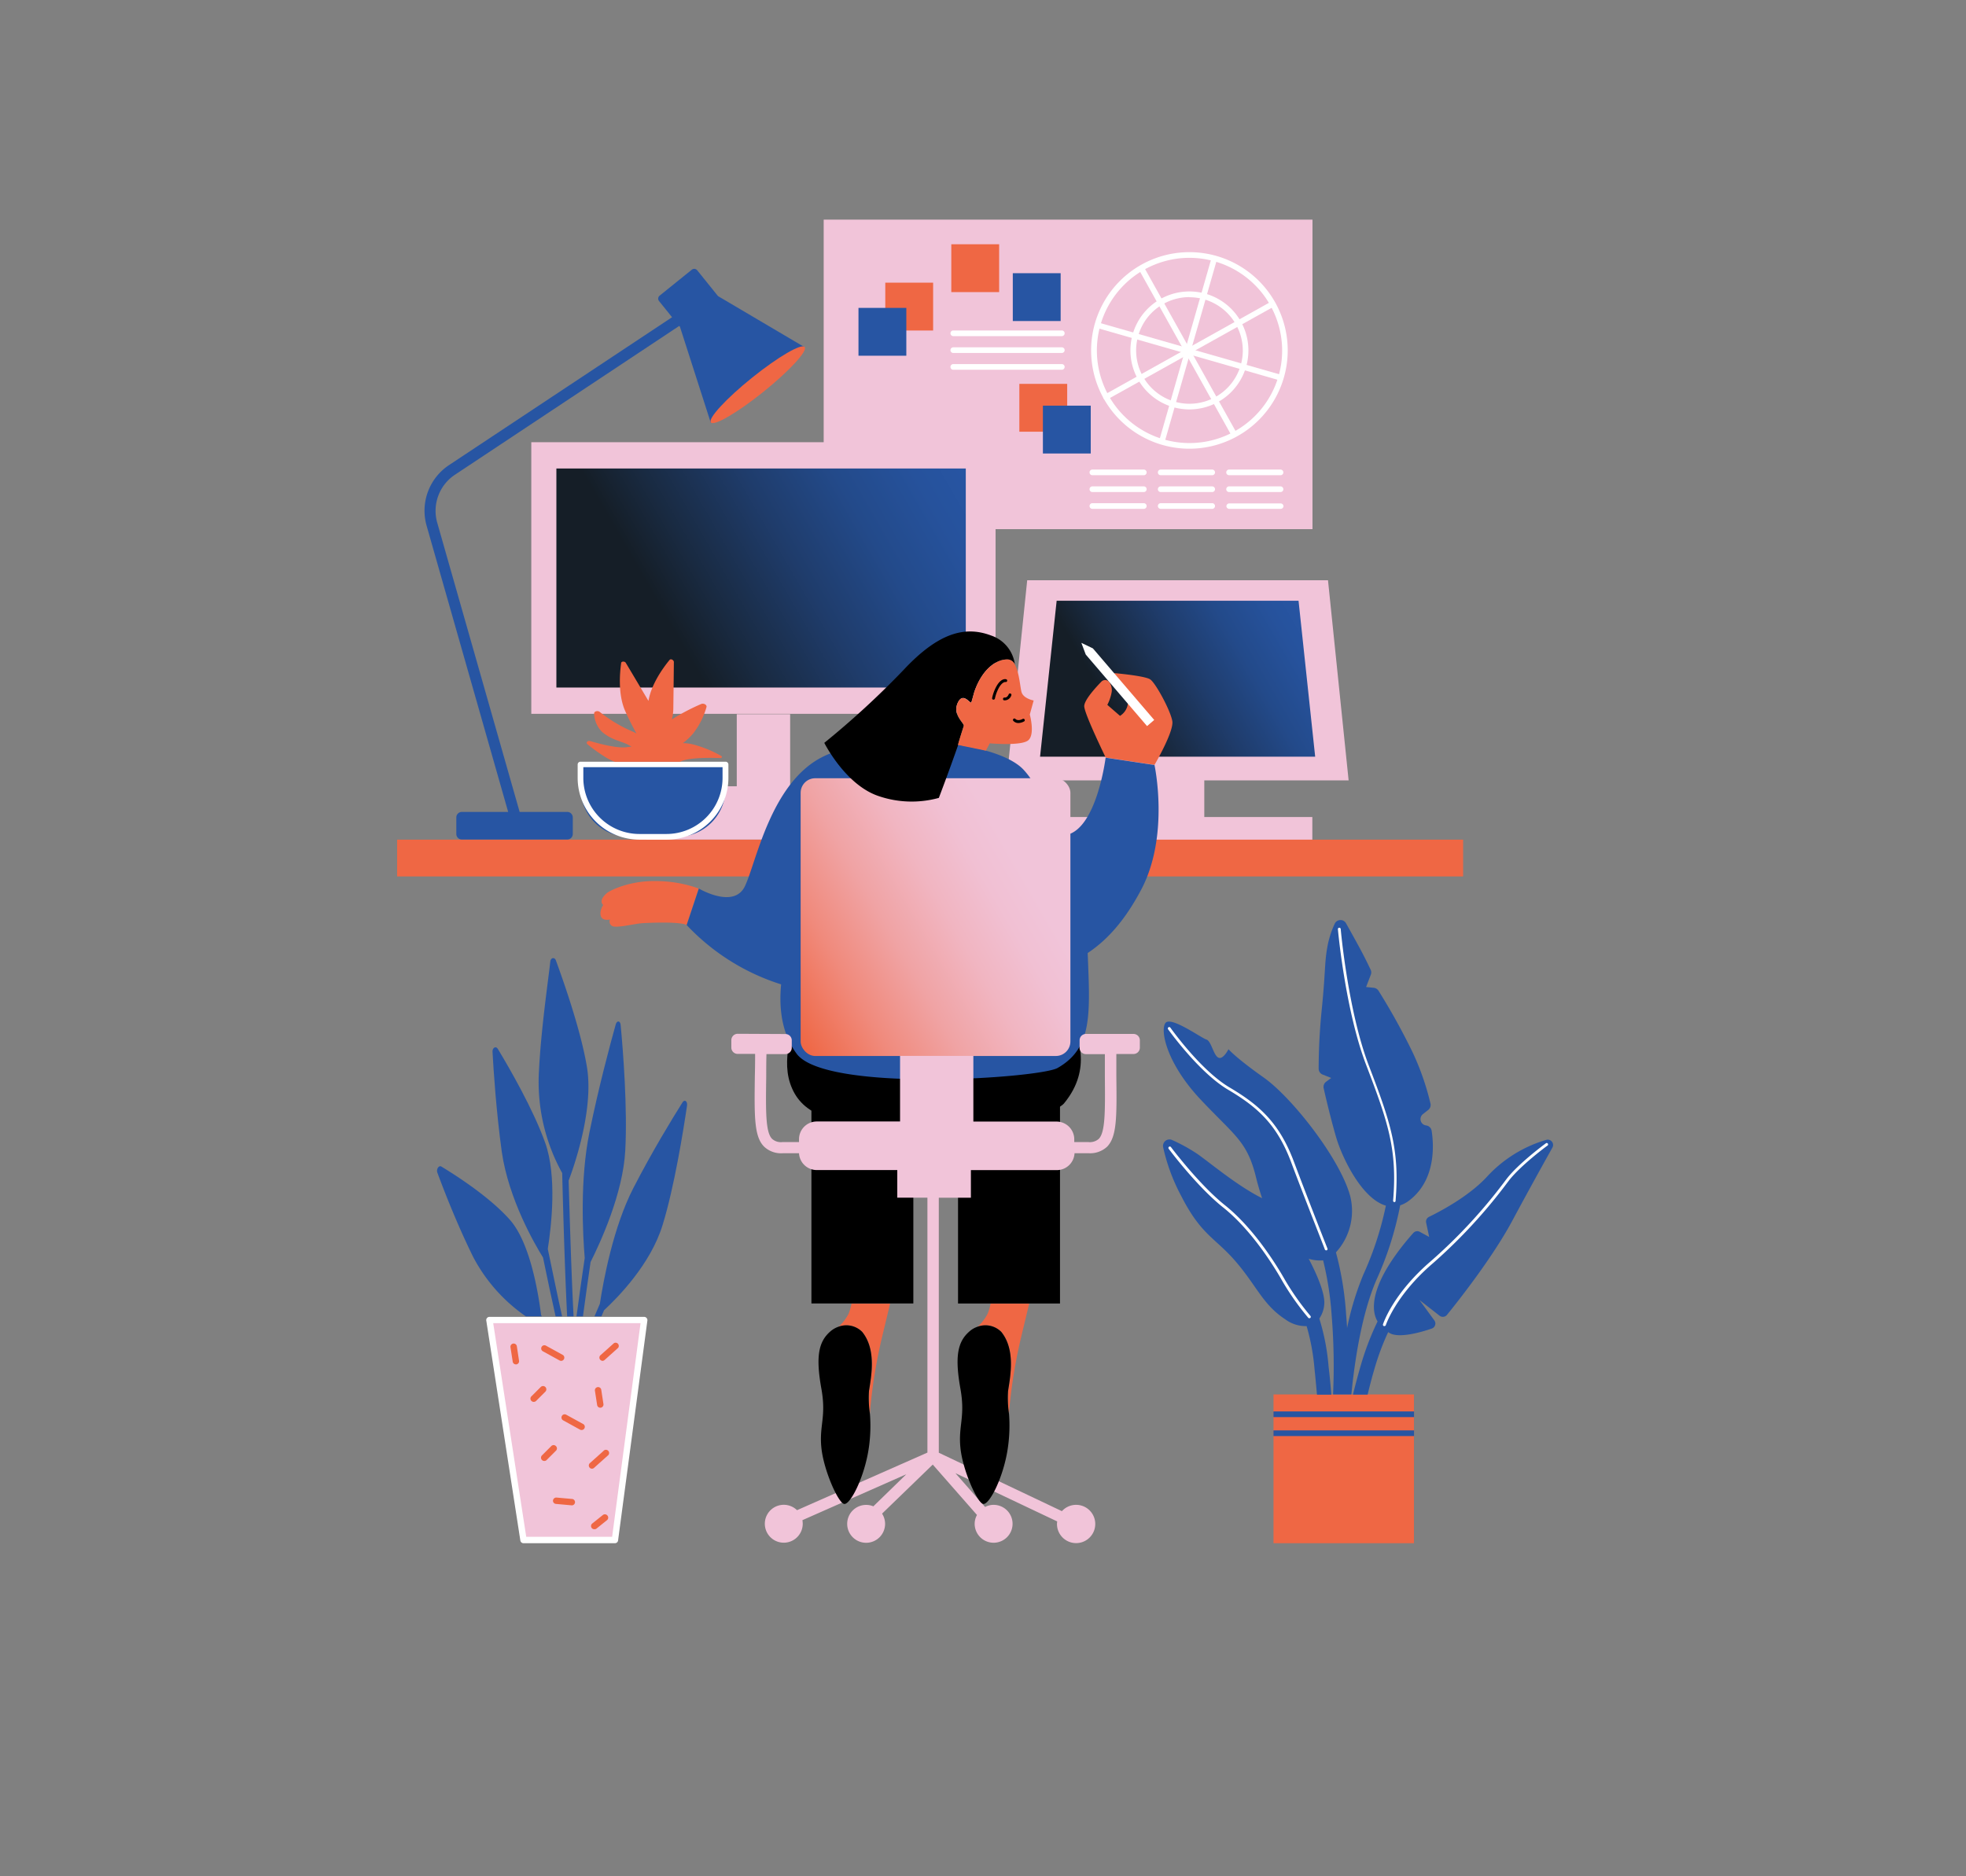 <svg xmlns="http://www.w3.org/2000/svg" xmlns:xlink="http://www.w3.org/1999/xlink" viewBox="0 0 423.21 403.97"><rect x="0" y="0" width="423.21" height="403.97" fill="#808080" stroke="none"/><defs><style>.cls-1{fill:#f1c4d9;}.cls-2{fill:#fff;}.cls-3{fill:#2755a3;}.cls-4{fill:#ef6744;}.cls-5{fill:url(#linear-gradient);}.cls-6{fill:url(#linear-gradient-2);}.cls-7{fill:url(#linear-gradient-3);}</style><linearGradient id="linear-gradient" x1="120.58" y1="149.43" x2="207.1" y2="99.48" gradientUnits="userSpaceOnUse"><stop offset="0.28" stop-color="#151e27"/><stop offset="0.39" stop-color="#192a41"/><stop offset="0.58" stop-color="#1f3c6b"/><stop offset="0.75" stop-color="#234a8a"/><stop offset="0.9" stop-color="#26529c"/><stop offset="1" stop-color="#2755a3"/></linearGradient><linearGradient id="linear-gradient-2" x1="224.47" y1="163.92" x2="280.74" y2="131.43" xlink:href="#linear-gradient"/><linearGradient id="linear-gradient-3" x1="167.66" y1="216.93" x2="235.12" y2="177.99" gradientUnits="userSpaceOnUse"><stop offset="0" stop-color="#ef6744"/><stop offset="0.02" stop-color="#ef6a49"/><stop offset="0.2" stop-color="#f08a7c"/><stop offset="0.37" stop-color="#f0a3a4"/><stop offset="0.53" stop-color="#f1b5c1"/><stop offset="0.67" stop-color="#f1c0d3"/><stop offset="0.77" stop-color="#f1c4d9"/></linearGradient></defs><title>Craftwork_illustrations</title><g id="background"><rect class="cls-1" x="177.31" y="47.29" width="105.22" height="66.64"/><circle class="cls-1" cx="256.05" cy="75.45" r="12.09"/><path class="cls-2" d="M256.05,88.15a12.7,12.7,0,1,1,12.69-12.7A12.71,12.71,0,0,1,256.05,88.15Zm0-24.18a11.48,11.48,0,1,0,11.48,11.48A11.49,11.49,0,0,0,256.05,64Z"/><path class="cls-2" d="M256.05,96.61A21.16,21.16,0,1,1,277.2,75.45,21.18,21.18,0,0,1,256.05,96.61Zm0-41.1A19.94,19.94,0,1,0,276,75.45,20,20,0,0,0,256.05,55.51Z"/><path class="cls-2" d="M265.54,93.92a.6.6,0,0,1-.53-.31L245.25,58.2a.61.61,0,0,1,1.06-.6L266.08,93a.62.62,0,0,1-.24.83A.6.6,0,0,1,265.54,93.92Z"/><path class="cls-2" d="M238.09,86.1a.6.6,0,0,1-.53-.32.6.6,0,0,1,.23-.82L273.52,65a.61.61,0,1,1,.6,1.06L238.38,86A.6.6,0,0,1,238.09,86.1Z"/><path class="cls-2" d="M250.15,95.49l-.17,0a.6.6,0,0,1-.41-.75L260.8,55.53a.6.6,0,0,1,.75-.42.62.62,0,0,1,.42.76L250.74,95.05A.62.62,0,0,1,250.15,95.49Z"/><path class="cls-2" d="M275.65,81.9l-.16,0L236.16,70.62a.61.61,0,0,1-.42-.76.6.6,0,0,1,.75-.41l39.33,11.26a.61.61,0,0,1-.17,1.19Z"/><rect class="cls-3" x="218.02" y="58.82" width="10.3" height="10.3"/><path class="cls-2" d="M246.22,102.32H235.15a.61.61,0,0,1-.61-.61.61.61,0,0,1,.61-.61h11.07a.61.61,0,0,1,.61.61A.61.61,0,0,1,246.22,102.32Z"/><path class="cls-2" d="M246.22,105.94H235.15a.61.61,0,0,1-.61-.61.61.61,0,0,1,.61-.61h11.07a.61.61,0,0,1,.61.61A.61.61,0,0,1,246.22,105.94Z"/><path class="cls-2" d="M246.22,109.56H235.15a.61.61,0,0,1-.61-.61.61.61,0,0,1,.61-.61h11.07a.61.61,0,0,1,.61.61A.61.61,0,0,1,246.22,109.56Z"/><path class="cls-2" d="M228.57,72.37H205.21a.61.61,0,0,1,0-1.22h23.36a.61.61,0,0,1,0,1.22Z"/><path class="cls-2" d="M228.57,76H205.21a.61.61,0,0,1,0-1.22h23.36a.61.61,0,0,1,0,1.22Z"/><path class="cls-2" d="M228.57,79.61H205.21a.61.61,0,0,1,0-1.22h23.36a.61.61,0,0,1,0,1.22Z"/><path class="cls-2" d="M260.94,102.32H249.86a.61.61,0,0,1-.61-.61.61.61,0,0,1,.61-.61h11.08a.61.61,0,0,1,.61.61A.61.61,0,0,1,260.94,102.32Z"/><path class="cls-2" d="M260.94,105.94H249.86a.61.61,0,0,1-.61-.61.61.61,0,0,1,.61-.61h11.08a.61.61,0,0,1,.61.61A.61.61,0,0,1,260.94,105.94Z"/><path class="cls-2" d="M260.94,109.56H249.86a.61.61,0,0,1-.61-.61.61.61,0,0,1,.61-.61h11.08a.61.61,0,0,1,.61.61A.61.61,0,0,1,260.94,109.56Z"/><path class="cls-2" d="M275.65,102.32H264.58a.61.61,0,0,1-.61-.61.61.61,0,0,1,.61-.61h11.07a.61.61,0,0,1,.61.61A.61.61,0,0,1,275.65,102.32Z"/><path class="cls-2" d="M275.65,105.94H264.58a.61.61,0,0,1-.61-.61.61.61,0,0,1,.61-.61h11.07a.61.61,0,0,1,.61.61A.61.61,0,0,1,275.65,105.94Z"/><path class="cls-2" d="M275.65,109.56H264.58A.61.61,0,0,1,264,109a.61.61,0,0,1,.61-.61h11.07a.61.61,0,0,1,.61.61A.61.61,0,0,1,275.65,109.56Z"/><rect class="cls-4" x="190.57" y="60.86" width="10.3" height="10.3"/><rect class="cls-4" x="219.43" y="82.65" width="10.3" height="10.3"/><rect class="cls-3" x="224.5" y="87.34" width="10.3" height="10.3"/><rect class="cls-3" x="184.8" y="66.29" width="10.3" height="10.3"/><rect class="cls-4" x="204.78" y="52.59" width="10.3" height="10.3"/><rect class="cls-1" x="114.37" y="95.21" width="99.94" height="58.48"/><polygon class="cls-1" points="170.09 153.77 158.6 153.77 158.6 169.29 139.16 169.29 139.16 180.77 189.52 180.77 189.52 169.29 170.09 169.29 170.09 153.77"/><rect class="cls-5" x="119.77" y="100.87" width="88.13" height="47.16"/><polygon class="cls-1" points="259.24 168.02 290.31 168.02 285.87 124.93 221.12 124.93 216.68 168.02 247.75 168.02 247.75 175.91 227.54 175.91 227.54 183.34 282.5 183.34 282.5 175.91 259.24 175.91 259.24 168.02"/><polygon class="cls-6" points="283.11 162.92 223.89 162.92 227.46 129.34 279.53 129.34 283.11 162.92"/><rect class="cls-4" x="85.48" y="180.78" width="229.48" height="7.92"/><path class="cls-3" d="M154.56,63.75h0l-4.47-5.55a.83.83,0,0,0-1.17-.13L142,63.65a.83.83,0,0,0-.13,1.17l2.8,3.48-48,31.83a11.79,11.79,0,0,0-4.83,13.08l17.55,61.6H99.42A1.19,1.19,0,0,0,98.23,176v3.56a1.19,1.19,0,0,0,1.19,1.19h22.69a1.19,1.19,0,0,0,1.19-1.19V176a1.19,1.19,0,0,0-1.19-1.19H111.86L94.12,112.54A9.33,9.33,0,0,1,98,102.17l48.22-32,.14.16h0L153,91l20.2-16.25Z"/><ellipse class="cls-4" cx="163.11" cy="82.83" rx="12.96" ry="1.95" transform="translate(-15.9 120.49) rotate(-38.8)"/><path class="cls-3" d="M125,164.57h31.19a0,0,0,0,1,0,0v5.19a10.41,10.41,0,0,1-10.41,10.41H135.37A10.41,10.41,0,0,1,125,169.76v-5.19A0,0,0,0,1,125,164.57Z"/><path class="cls-2" d="M143.47,180.78h-5.84a13.3,13.3,0,0,1-13.28-13.29v-2.92A.61.61,0,0,1,125,164h31.19a.61.61,0,0,1,.61.61v2.92A13.3,13.3,0,0,1,143.47,180.78Zm-17.9-15.6v2.31a12.08,12.08,0,0,0,12.06,12.07h5.84a12.08,12.08,0,0,0,12.07-12.07v-2.31Z"/><path class="cls-4" d="M155.27,162.77a25.18,25.18,0,0,0-6-2.47A9.26,9.26,0,0,0,147,160a13.2,13.2,0,0,0,2.22-2.09,16.75,16.75,0,0,0,2.86-5.66c.14-.5-.59-.91-1.17-.66a45.72,45.72,0,0,0-6.28,3.3,9.65,9.65,0,0,0,.31-2.21c.05-3.82.1-7.94.12-10.13,0-.45-.66-.79-.92-.47-1.41,1.71-3.94,5.22-4.55,8.83-1.87-3.15-3.82-6.43-4.88-8.2-.23-.39-1-.34-1,.07-.31,2.25-.66,6.72.81,10.16.69,1.6,1.59,3.35,2.49,5a5.61,5.61,0,0,0-.77-.41,30.5,30.5,0,0,1-7.11-4.23c-.47-.38-1.28-.15-1.24.35a5.92,5.92,0,0,0,1.64,3.86c2,1.77,4,2,5.56,2.77a8.41,8.41,0,0,1,.86.49c-.33,0-.67.05-1,.1-2,.28-5.61-.64-7.9-1.31-.57-.17-1,.33-.59.68a35,35,0,0,0,4.16,2.95,9.52,9.52,0,0,0,1.74.82h14l.16-.07c1.88-.88,6.66-.8,8.64-.72C155.38,163.18,155.51,162.91,155.27,162.77Z"/></g><g id="character"><polygon points="206.23 236.42 206.23 280.65 213.24 280.65 221.54 280.65 228.18 280.65 228.18 236.42 206.23 236.42"/><rect x="174.67" y="233.63" width="21.94" height="47.01"/><path d="M171.38,219.72s-3.29,7.38-1.32,13.45c2.21,6.79,8.63,8.48,18.2,9s37.17-.18,40.84-4.67c6.06-7.41,3-14.62,1-18.78S171.38,219.72,171.38,219.72Z"/><path class="cls-4" d="M241.1,154.13l-2.73-2.37a9.62,9.62,0,0,0,.95-2.85,3.05,3.05,0,0,0-.45-1.93,1.12,1.12,0,0,0-1.77-.23c-1.37,1.41-3.79,4.09-3.7,5.36.12,1.78,4.62,11,4.62,11l10.5,1.58s4.19-7.15,3.84-9.4-3.56-8.17-4.74-9c-.92-.65-5.47-1.15-7.47-1.34a.77.77,0,0,0-.82.93,4.11,4.11,0,0,0,1.3,2.3c1.42,1.19,2.25,2.14,2.13,3.56A3.66,3.66,0,0,1,241.1,154.13Z"/><path class="cls-4" d="M150.41,191.3a27.43,27.43,0,0,0-9.2-1.6c-5.72-.12-10,2.06-10.64,2.64-1.88,1.7-.72,2.5-.72,2.5s-1,1.48-.41,2.63c.46.84,1.87.51,1.87.51a1.05,1.05,0,0,0,.42,1.36c.84.6,4.9-.5,6.76-.59,7.85-.38,9.13.29,9.3.41h0Z"/><path class="cls-3" d="M248.52,164.71,238,163.13s-2,16.12-9,16.72c-7.68.66-1.31-5.93-8.55-14-6-6.75-32.26-8.55-43.46-2.85s-14.26,23-16.67,27.87-9.88.44-9.88.44v0l-2.62,7.86h0a47.52,47.52,0,0,0,20.33,12.77c-.47,4.79,0,10.45,3.35,14.95,6.26,8.39,52.28,5.26,56.16,3.05,7.57-4.32,7-11.59,6.48-24.75,4.3-2.84,8.1-7.16,11.55-13.7C251.81,179.85,248.52,164.71,248.52,164.71Z"/><polygon class="cls-2" points="246.92 156.33 233.72 140.92 232.78 138.41 235.26 139.6 248.46 155.01 246.92 156.33"/><rect class="cls-7" x="172.35" y="167.56" width="58.07" height="59.8" rx="3.13"/><path class="cls-1" d="M244,222.61H233.77A1.37,1.37,0,0,0,232.4,224v1.6a1.36,1.36,0,0,0,1.37,1.36h4.07c0,1.77,0,3.41,0,4.91.06,7.42.1,11.91-1.32,13.34a2.92,2.92,0,0,1-2.27.68h-3v-.59a3.82,3.82,0,0,0-3.82-3.82H209.53V227.34H193.75v14.12H175.82a3.82,3.82,0,0,0-3.82,3.82v.61l-3.54,0a2.82,2.82,0,0,1-2.26-.69c-1.42-1.44-1.36-5.92-1.26-13.34,0-1.5,0-3.14.05-4.91l4.07,0a1.37,1.37,0,0,0,1.38-1.36V224a1.37,1.37,0,0,0-1.37-1.37l-10.26-.05a1.37,1.37,0,0,0-1.38,1.36v1.6a1.36,1.36,0,0,0,1.36,1.37l3.76,0q0,2.64-.06,4.89c-.11,8.6-.17,12.91,2,15.08a5.32,5.32,0,0,0,4,1.42H172a3.82,3.82,0,0,0,3.8,3.62h17.35v5.95h6.49v54.88l-28.07,12.4a4.08,4.08,0,1,0,1.23,2.92,4.79,4.79,0,0,0-.07-.77l22.37-9.89L188,324.32a4,4,0,0,0-1.55-.31,4.08,4.08,0,1,0,4.08,4.08,4.14,4.14,0,0,0-.65-2.2l10.91-10.56,9.52,10.85a4,4,0,0,0-.5,1.91A4.08,4.08,0,1,0,213.9,324a3.92,3.92,0,0,0-1.84.46l-6.39-7.28,21.91,10.39a4.2,4.2,0,0,0-.05.51,4.12,4.12,0,1,0,1.06-2.72l-26.5-12.58v-54.9H209v-5.95h18.51a3.82,3.82,0,0,0,3.8-3.64h3a5.35,5.35,0,0,0,4-1.39c2.13-2.16,2.1-6.48,2-15.08,0-1.49,0-3.13,0-4.89H244a1.36,1.36,0,0,0,1.37-1.36V224A1.37,1.37,0,0,0,244,222.61Z"/><path d="M207.46,156.31c.19-.6-2.48-2.32-1.31-4.94s2.78.37,2.95-.16c.42-1.33.53-2,.77-2.62,1.82-4.94,5-6.79,7.23-6.59a1.83,1.83,0,0,1,1.37,1.1,7.6,7.6,0,0,0-5.15-6.28c-5.75-2.17-11.5-.43-18.88,7.49a185.17,185.17,0,0,1-17,15.63s4.45,8.9,11.5,11.39a22,22,0,0,0,13.16.46s2.17-5.68,4.16-11.4h0S206.24,160.12,207.46,156.31Z"/><path class="cls-4" d="M222.51,150.82s-2.21-.4-2.61-1.81c-.29-1-.48-4.2-1.43-5.91a1.83,1.83,0,0,0-1.37-1.1c-2.21-.2-5.41,1.65-7.23,6.59-.24.64-.35,1.29-.77,2.62-.17.53-1.82-2.37-2.95.16s1.5,4.34,1.31,4.94c-1.22,3.81-1.25,4.08-1.25,4.08h0l6,1.23.85-1.58s6.61.6,8.22-.6.4-5.61.4-5.61Z"/><path d="M219.25,155.67a1.46,1.46,0,0,1-1.13-.48.3.3,0,0,1,.06-.43.3.3,0,0,1,.42.05s.47.53,1.51,0a.31.31,0,1,1,.27.55A2.65,2.65,0,0,1,219.25,155.67Z"/><path d="M213.87,150.64h-.05a.3.3,0,0,1-.25-.35,8.85,8.85,0,0,1,.84-2.36c1.05-2,2.08-1.71,2.19-1.68a.3.3,0,0,1,.2.38.31.31,0,0,1-.37.21s-.69-.1-1.48,1.38a8.43,8.43,0,0,0-.78,2.18A.31.31,0,0,1,213.87,150.64Z"/><path d="M216.33,150.79h-.18a.3.3,0,0,1-.23-.36.29.29,0,0,1,.35-.24c.06,0,.55.06.87-.7a.3.3,0,1,1,.56.23A1.53,1.53,0,0,1,216.33,150.79Z"/><path class="cls-4" d="M212.61,282.84a9.73,9.73,0,0,1-2.15,2.8,4.82,4.82,0,0,1,5.08,1.12c3.06,3.78,2,9.44,1.46,12.72a23.58,23.58,0,0,0,.17,5,112.6,112.6,0,0,1,2.64-16.58q1-4.14,1.73-7.22h-8.3A11.77,11.77,0,0,1,212.61,282.84Z"/><path d="M217,299.48c.52-3.28,1.6-8.94-1.46-12.72a4.82,4.82,0,0,0-5.08-1.12,5.16,5.16,0,0,0-1.82,1.06c-2.48,2.18-3.14,5.32-1.9,12.27,1.1,6.12-.47,7.9,0,12.7s3.54,11.69,4.85,12.12,4.52-5.83,5.39-12.23a33.19,33.19,0,0,0,.23-7.11A23.58,23.58,0,0,1,217,299.48Z"/><path class="cls-4" d="M182.68,282.84a9.74,9.74,0,0,1-2.16,2.8,4.82,4.82,0,0,1,5.08,1.12c3.06,3.78,2,9.44,1.46,12.72a23.58,23.58,0,0,0,.17,5,112.6,112.6,0,0,1,2.64-16.58q1-4.14,1.73-7.22h-8.3A11.88,11.88,0,0,1,182.68,282.84Z"/><path d="M187.06,299.48c.52-3.28,1.6-8.94-1.46-12.72a4.82,4.82,0,0,0-5.08-1.12,5.34,5.34,0,0,0-1.82,1.06c-2.47,2.18-3.14,5.32-1.89,12.27,1.1,6.12-.48,7.9,0,12.7s3.53,11.69,4.84,12.12,4.52-5.83,5.4-12.23a33.08,33.08,0,0,0,.22-7.11A23.58,23.58,0,0,1,187.06,299.48Z"/></g><g id="other_details" data-name="other details"><polygon class="cls-1" points="132.37 331.57 112.69 331.57 105.36 284.22 138.67 284.22 132.37 331.57"/><path class="cls-2" d="M132.37,332.26H112.69a.69.69,0,0,1-.68-.59l-7.33-47.34a.69.69,0,0,1,.69-.8h33.3a.69.69,0,0,1,.52.24.71.71,0,0,1,.17.54l-6.31,47.35A.68.68,0,0,1,132.37,332.26Zm-19.09-1.38h18.49l6.12-46H106.17Z"/><path class="cls-4" d="M129.74,293a.71.71,0,0,1-.52-.23.68.68,0,0,1,.06-1l2.88-2.58a.69.69,0,0,1,.91,1l-2.87,2.58A.75.75,0,0,1,129.74,293Z"/><path class="cls-4" d="M127.46,316.22A.69.69,0,0,1,127,315l2.88-2.58a.69.69,0,1,1,.92,1l-2.88,2.58A.71.71,0,0,1,127.46,316.22Z"/><path class="cls-4" d="M120.8,293a.76.76,0,0,1-.33-.08l-3.64-2a.69.69,0,0,1,.66-1.21l3.64,2a.69.69,0,0,1-.33,1.29Z"/><path class="cls-4" d="M125.19,307.89a.8.8,0,0,1-.33-.08l-3.63-2a.69.69,0,0,1-.28-.94.68.68,0,0,1,.93-.28l3.64,2a.69.69,0,0,1-.33,1.3Z"/><path class="cls-4" d="M114.89,301.83a.71.71,0,0,1-.49-.2.69.69,0,0,1,0-1l2-2a.69.69,0,0,1,1,1l-2,2A.71.71,0,0,1,114.89,301.83Z"/><path class="cls-4" d="M117.16,314.55a.69.69,0,0,1-.49-.2.7.7,0,0,1,0-1l2-2a.69.69,0,0,1,1,0,.68.68,0,0,1,0,1l-2,2A.67.67,0,0,1,117.16,314.55Z"/><path class="cls-4" d="M123.07,324.1H123l-3.33-.3a.69.69,0,0,1-.63-.75.72.72,0,0,1,.75-.62l3.33.3a.69.69,0,0,1-.06,1.38Z"/><path class="cls-4" d="M127.92,329.25a.69.69,0,0,1-.43-1.23l2.27-1.82a.7.7,0,0,1,1,.11.69.69,0,0,1-.11,1l-2.27,1.82A.7.7,0,0,1,127.92,329.25Z"/><path class="cls-4" d="M129.22,303.09a.69.69,0,0,1-.68-.59l-.48-3.11a.69.69,0,0,1,1.36-.21l.48,3.11a.69.69,0,0,1-.58.79Z"/><path class="cls-4" d="M111.05,293.76a.69.69,0,0,1-.68-.58l-.48-3.11a.69.69,0,0,1,1.37-.21l.47,3.11a.69.69,0,0,1-.57.79Z"/><path class="cls-3" d="M122.09,283.42h1.38c-.4-7.69-.77-18.78-1.06-29.24.9-2.36,5.51-15.06,3.93-24.49-1.32-7.89-5-18.32-6.68-22.92-.29-.76-1.11-.59-1.2.26-.46,4.17-2,14.64-2.44,23.53a40.46,40.46,0,0,0,5,22C121.29,263.5,121.67,275.32,122.09,283.42Z"/><path class="cls-3" d="M116.89,270.74c.91,4.43,1.84,8.82,2.71,12.68H121C120,279,119,274,117.92,268.9c.78-4.95,2-15.62-.54-22.8s-7.83-16.33-10.23-20.29c-.4-.66-1.17-.23-1.13.62.23,4.21.8,12.86,2,21.6C109.52,258.29,115.13,267.91,116.89,270.74Z"/><path class="cls-3" d="M125.87,270.85c-.64,4.32-1.25,8.65-1.77,12.57h1.39c.49-3.66,1.05-7.67,1.64-11.7,2.13-4.24,7-14.8,7.47-24.06.49-9-.47-21.48-1-27-.08-.92-.81-1-1.06-.08-1.24,4.43-3.69,13.59-5.66,23.25C124.83,253.94,125.44,265.63,125.87,270.85Z"/><path class="cls-3" d="M146.93,237.33c-2.16,3.43-6.55,10.6-10.61,18.5-4.32,8.41-6.43,19.89-7.19,24.88-.39.91-.78,1.81-1.16,2.71h1.5l.57-1.33c2.88-2.66,10-9.85,12.59-18.33,2.52-8.14,4.47-20.32,5.27-25.76C148,237.1,147.37,236.64,146.93,237.33Z"/><path class="cls-3" d="M116.64,283.42l-.16-.27c-.61-4.89-2.39-15.62-6.71-20.51S98.25,253.13,95,251.16c-.54-.32-1.12.58-.85,1.32,1.35,3.65,4.22,11.09,7.72,18.17a35.66,35.66,0,0,0,11.33,12.77Z"/><rect class="cls-4" x="274.14" y="300.23" width="30.24" height="32.03"/><path class="cls-3" d="M286,294.27a47.18,47.18,0,0,0-2-10.38,6.17,6.17,0,0,0,1.06-3c.24-2.21-1.43-6.23-3.34-9.87a8.13,8.13,0,0,0,3.1.34,68.39,68.39,0,0,1,1.84,11.87,134,134,0,0,1,.3,17h3.94c.66-6.78,2.15-17.14,5.37-24.61a71,71,0,0,0,5.14-16.11,6.35,6.35,0,0,0,1.89-1c5.94-4.47,5.32-12.28,4.88-15.06a1.38,1.38,0,0,0-1.19-1.14,1.37,1.37,0,0,1-.68-2.44l1.13-.89a1.36,1.36,0,0,0,.49-1.38,56.13,56.13,0,0,0-3.83-11,140.35,140.35,0,0,0-7.35-13.28,1.39,1.39,0,0,0-1-.64l-1.68-.17,1-2.6a1.35,1.35,0,0,0,0-1.08c-.3-.64-.87-1.84-1.73-3.5s-2.45-4.5-3.58-6.53a1.37,1.37,0,0,0-2.45.1,20.24,20.24,0,0,0-1.5,4.57c-.72,3.74-.42,5.13-1.26,13.63a128.33,128.33,0,0,0-.69,13,1.36,1.36,0,0,0,.86,1.26l1.84.73-1.1.82a1.36,1.36,0,0,0-.52,1.39c.4,1.79,1.39,6.07,2.65,10.45s5.53,13.33,10.74,14.83a70.12,70.12,0,0,1-4.85,14.84,63.19,63.19,0,0,0-3.5,11.5c-.06-1-.13-1.93-.21-2.92a67.82,67.82,0,0,0-2.19-13.36,13.22,13.22,0,0,0,3.1-12c-2.08-8-12.52-21.31-18.63-25.63s-7.6-6.11-7.6-6.11-1.19,2.39-2.23,1.79-1.49-3.58-2.54-3.88-7.6-5.06-8.79-3.57.15,8.64,7.6,16.54,10,8.94,11.92,16.84c.37,1.49.8,2.95,1.28,4.36-5.15-2.56-10.71-7.22-13.79-9.43a36.44,36.44,0,0,0-5.52-3.07,1.39,1.39,0,0,0-2,1.5,40.81,40.81,0,0,0,3.89,10.51c4.32,8.5,7.3,8.95,11.77,14.16s5.82,9.24,10.58,12.37a7.44,7.44,0,0,0,4.65,1.5,46.51,46.51,0,0,1,1.69,9.12c.22,2.12.39,4,.54,5.64h3.09C286.45,298.48,286.27,296.52,286,294.27Z"/><path class="cls-3" d="M332.88,245.41a28.07,28.07,0,0,0-12.84,8c-3.94,4.25-10.21,7.51-12.42,8.58a1.14,1.14,0,0,0-.62,1.27l.65,3.06-2-1.09a1.14,1.14,0,0,0-1.41.23c-1.61,1.8-6,6.95-7.7,11.83-1.19,3.39-.9,5.67,0,7.23a59.16,59.16,0,0,0-3.3,8.4c-.77,2.54-1.41,5-2,7.34h3.16c.5-2.07,1.07-4.24,1.74-6.44a53.18,53.18,0,0,1,2.68-7l.38.23c2,1.1,6.6-.17,9-1a1.15,1.15,0,0,0,.56-1.77l-3.2-4.38,4.33,3.38a1.14,1.14,0,0,0,1.59-.18c2.31-2.84,9.69-12.16,14-20.15,3.55-6.62,6.95-12.74,8.71-15.89A1.15,1.15,0,0,0,332.88,245.41Z"/><path class="cls-2" d="M300.16,258.82h0a.3.3,0,0,1-.27-.33c.92-11-1.1-16.88-5.76-29.09C289.59,217.64,288,200.13,288,200a.31.31,0,0,1,.61,0c0,.17,1.57,17.6,6,29.29,4.7,12.29,6.74,18.19,5.8,29.35A.3.3,0,0,1,300.16,258.82Z"/><path class="cls-2" d="M285.47,269.2a.29.29,0,0,1-.28-.19c0-.11-4.18-10.58-7.25-18.77s-7.3-11.91-13.59-15.63-12.84-12.94-12.9-13a.3.3,0,1,1,.49-.35c.07.09,6.51,9.18,12.72,12.86,6.41,3.79,10.72,7.61,13.85,15.94,3.07,8.18,7.2,18.65,7.24,18.75a.31.31,0,0,1-.17.4Z"/><path class="cls-2" d="M281.85,283.82a.29.29,0,0,1-.23-.1,56,56,0,0,1-5.6-7.94c-1.36-2.42-6.3-10.71-12.74-15.83-5.66-4.5-11.64-12.53-11.7-12.61a.31.31,0,0,1,.06-.43.31.31,0,0,1,.43.07c.06.08,6,8,11.59,12.49,6.52,5.19,11.51,13.56,12.89,16a56,56,0,0,0,5.53,7.84.31.31,0,0,1,0,.43A.31.31,0,0,1,281.85,283.82Z"/><path class="cls-2" d="M298,285.51l-.09,0a.3.3,0,0,1-.2-.38c.09-.27,2.19-6.63,10.31-13.6a112.24,112.24,0,0,0,16-17.31l.28-.37c2.58-3.36,8.23-7.52,8.47-7.69a.29.29,0,0,1,.42.06.31.31,0,0,1-.06.43c-.06,0-5.82,4.28-8.35,7.57l-.28.37A113.26,113.26,0,0,1,308.44,272c-8,6.85-10.11,13.26-10.13,13.32A.31.31,0,0,1,298,285.51Z"/><rect class="cls-3" x="274.13" y="303.89" width="30.26" height="1.22"/><rect class="cls-3" x="274.13" y="307.97" width="30.26" height="1.22"/></g></svg>